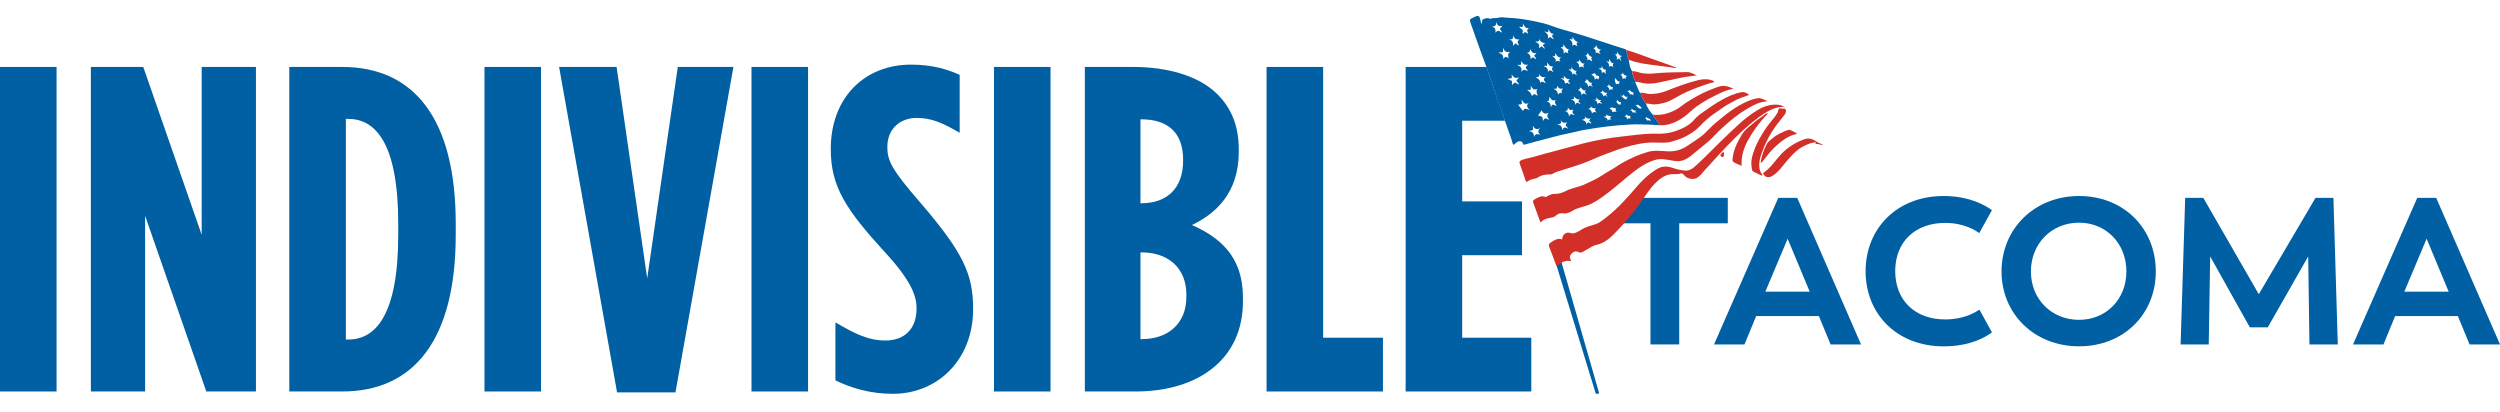 <?xml version="1.0" encoding="utf-8"?>
<!-- Generator: Adobe Illustrator 16.0.0, SVG Export Plug-In . SVG Version: 6.00 Build 0)  -->
<!DOCTYPE svg PUBLIC "-//W3C//DTD SVG 1.1//EN" "http://www.w3.org/Graphics/SVG/1.1/DTD/svg11.dtd">
<svg version="1.1" id="Layer_1" xmlns="http://www.w3.org/2000/svg" xmlns:xlink="http://www.w3.org/1999/xlink" x="0px" y="0px"
	 width="201.897px" height="33.3px" viewBox="0 0 201.897 33.3" enable-background="new 0 0 201.897 33.3" xml:space="preserve">
<rect fill="#FFFFFF" width="201.897" height="33.3"/>
<g>
	<rect y="5.406" fill="#0060A3" width="4.568" height="26.21"/>
</g>
<g>
	<polygon fill="#0060A3" points="7.338,5.406 11.569,5.406 16.287,18.961 16.287,5.406 20.669,5.406 20.669,31.616 16.662,31.616 
		11.719,17.427 11.719,31.616 7.338,31.616 	"/>
</g>
<g>
	<path fill="#0060A3" d="M23.363,5.406h4.268c5.841,0,9.174,4.23,9.174,12.655v0.899c0,8.425-3.333,12.655-9.174,12.655h-4.268
		V5.406z M27.931,9.6v17.823h0.187c2.171,0,4.043-1.909,4.043-8.462v-0.899c0-6.552-1.872-8.462-4.043-8.462H27.931z"/>
</g>
<g>
	<rect x="39.125" y="5.406" fill="#0060A3" width="4.567" height="26.21"/>
</g>
<g>
	<polygon fill="#0060A3" points="45.152,5.406 49.795,5.406 52.267,22.48 54.737,5.406 59.231,5.406 54.55,31.691 49.833,31.691 	
		"/>
</g>
<g>
	<rect x="60.69" y="5.406" fill="#0060A3" width="4.568" height="26.21"/>
</g>
<g>
	<path fill="#0060A3" d="M67.467,30.718v-4.681c1.61,0.937,2.658,1.461,4.044,1.461c1.46,0,2.509-0.861,2.509-2.584
		c0-0.861-0.263-2.06-2.509-4.493c-3.22-3.52-4.419-5.354-4.419-8.388c0-4.156,2.733-6.814,6.478-6.814
		c1.723,0,2.92,0.374,3.932,0.824v4.68c-1.423-0.823-2.284-1.198-3.482-1.198c-1.274,0-2.36,0.824-2.36,2.359
		c0,1.086,0.375,1.835,2.547,4.344c3.594,4.156,4.381,5.916,4.381,8.725c0,4.118-2.884,6.852-6.478,6.852
		C70.313,31.804,68.778,31.354,67.467,30.718"/>
</g>
<g>
	<rect x="80.272" y="5.406" fill="#0060A3" width="4.567" height="26.21"/>
</g>
<g>
	<path fill="#0060A3" d="M87.61,5.406h3.893c2.696,0,5.28,0.674,6.816,2.209c1.123,1.123,1.722,2.546,1.722,4.455v0.188
		c0,3.37-1.91,5.018-3.782,5.916c2.209,0.974,4.119,2.509,4.119,5.842v0.337c0,4.644-3.595,7.264-8.687,7.264H87.61V5.406z
		 M95.547,12.895c0-2.284-1.348-3.258-3.369-3.258h-0.075v6.777h0.075c2.021,0,3.369-1.16,3.369-3.444V12.895z M92.215,20.384
		h-0.112v7.002h0.112c2.097,0,3.595-1.235,3.595-3.407v-0.188C95.81,21.619,94.312,20.384,92.215,20.384"/>
</g>
<g>
	<polygon fill="#0060A3" points="102.286,5.406 106.854,5.406 106.854,27.273 111.684,27.273 111.684,31.616 102.286,31.616 	"/>
</g>
<g>
	<polygon fill="#0060A3" points="113.518,5.406 123.553,5.406 123.553,9.749 118.084,9.749 118.084,16.265 122.917,16.265 
		122.917,20.608 118.084,20.608 118.084,27.273 123.665,27.273 123.665,31.616 113.518,31.616 	"/>
</g>
<g>
	<polygon fill="#0060A3" points="139.534,18.034 135.612,18.034 135.612,27.816 133.289,27.816 133.289,18.034 129.348,18.034 
		129.348,15.98 139.534,15.98 	"/>
</g>
<g>
	<path fill="#0060A3" d="M146.891,25.526h-5.066l-0.943,2.29h-2.459l5.187-11.836h1.532l5.152,11.836h-2.457L146.891,25.526z
		 M142.565,23.557h3.586l-1.784-4.276L142.565,23.557z"/>
</g>
<g>
	<path fill="#0060A3" d="M150.663,21.906c0-3.435,2.51-6.077,6.298-6.077c2.069,0,3.366,0.74,3.905,1.145l-1.026,1.852
		c-0.271-0.201-1.212-0.824-2.744-0.824c-2.442,0-4.041,1.531-4.041,3.889s1.583,3.906,4.041,3.906c1.532,0,2.458-0.589,2.761-0.791
		l1.01,1.835c-0.539,0.404-1.784,1.129-3.905,1.129C153.155,27.969,150.663,25.324,150.663,21.906"/>
</g>
<g>
	<path fill="#0060A3" d="M161.641,21.924c0-3.435,2.643-6.095,6.263-6.095c3.586,0,6.196,2.593,6.196,6.095
		c0,3.468-2.61,6.044-6.196,6.044C164.284,27.968,161.641,25.341,161.641,21.924 M171.725,21.924c0-2.257-1.633-3.94-3.821-3.94
		c-2.239,0-3.89,1.701-3.89,3.94c0,2.222,1.65,3.905,3.89,3.905C170.092,25.829,171.725,24.163,171.725,21.924"/>
</g>
<g>
	<polygon fill="#0060A3" points="186.508,27.816 186.407,20.711 183.141,26.436 181.693,26.436 178.493,20.711 178.375,27.816 
		176.103,27.816 176.473,15.98 177.938,15.98 182.417,23.759 186.997,15.98 188.444,15.98 188.797,27.816 	"/>
</g>
<g>
	<path fill="#0060A3" d="M198.495,25.526h-5.067l-0.942,2.29h-2.459l5.187-11.836h1.532l5.152,11.836h-2.459L198.495,25.526z
		 M194.168,23.557h3.586l-1.784-4.276L194.168,23.557z"/>
</g>
<g>
	<path fill="#FFFFFF" d="M129.306,31.71l-0.104,0.036c-0.264,0.09-0.342-0.014-0.398-0.178l-6.938-22.697
		c-0.056-0.164,0.115-0.372,0.379-0.462l0.328-0.111c0.264-0.09,0.526-0.029,0.582,0.135l6.176,22.886
		C129.387,31.482,129.471,31.619,129.306,31.71"/>
</g>
<g>
	<path fill="#0060A3" d="M129.045,31.798l-0.008,0.004c-0.201,0.042-0.197-0.126-0.233-0.232l-6.974-22.801
		c-0.037-0.107,0.076-0.245,0.25-0.304l0.012-0.004c0.174-0.059,0.347-0.02,0.384,0.089l6.632,23.073
		C129.146,31.731,129.167,31.787,129.045,31.798"/>
</g>
<g>
	<path fill="#FFFFFF" d="M118.739,1.611c0,0,1.49-0.146,3.236-0.123c1.748,0.022,8.318,2.215,9.892,2.744
		c1.571,0.529,11.829,4.178,12.13,4.357c0.299,0.183,0.305,0.461-0.062,0.92s-1.388,2.18-1.388,2.18s1.05-1.055,1.851-1.194
		c0.931,0.345,1.994,0.771,1.994,0.771l-2.084,1.148c0,0-1.375,1.935-1.681,1.859s-3.872-1.799-3.872-1.799l-2.084,1.69
		l-1.225-0.325l-2.004,0.604l-3.41,3.775l-4.641,2.452c0,0-3.281-9.265-3.649-10.34C121.375,9.257,118.739,1.611,118.739,1.611"/>
</g>
<g>
	<path fill="#0060A3" d="M134.055,10.116c-0.295-0.018-0.59-0.045-0.885-0.052c-0.474-0.013-0.949-0.033-1.422-0.013
		c-1.244,0.054-2.482,0.21-3.713,0.423c-0.551,0.095-1.093,0.252-1.642,0.356c-0.478,0.091-0.941,0.242-1.412,0.354
		c-0.612,0.145-1.218,0.323-1.826,0.487c-0.065,0.018-0.114,0.053-0.149-0.053c-0.084-0.248-0.353-0.283-0.564-0.089
		c-0.243,0.22-0.245,0.222-0.323-0.085c-0.073-0.286-0.192-0.555-0.282-0.833c-0.267-0.811-0.584-1.604-0.847-2.415
		c-0.229-0.705-0.472-1.404-0.714-2.104c-0.212-0.615-0.43-1.23-0.661-1.84c-0.284-0.746-0.524-1.509-0.803-2.256
		c-0.173-0.458-0.159-0.429,0.325-0.653c0.246-0.115,0.352-0.052,0.404,0.212c0.025,0.117,0.051,0.234,0.075,0.349
		c0.062-0.006,0.052-0.044,0.063-0.07c0.037-0.095-0.022-0.224,0.107-0.283c0.16-0.074,0.326-0.109,0.494-0.059
		c0.032,0.01,0.064,0.047,0.1,0.028c0.215-0.11,0.444-0.021,0.67-0.097c0.205-0.069,0.434,0,0.651,0.008
		c0.687,0.023,1.361,0.118,2.027,0.247c0.597,0.116,1.19,0.251,1.758,0.474c0.354,0.14,0.731,0.231,1.101,0.342
		c0.453,0.135,0.908,0.26,1.358,0.403c0.81,0.259,1.618,0.529,2.427,0.793c0.291,0.095,0.584,0.184,0.875,0.279
		c0.038,0.013,0.071,0.045,0.105,0.067c0.008,0.284,0.087,0.548,0.189,0.805c0.053,0.316,0.07,0.645,0.272,0.909
		c-0.001,0.321,0.142,0.59,0.28,0.86c-0.041,0.065,0.004,0.122,0.023,0.172c0.082,0.207,0.176,0.408,0.266,0.612
		c0.021,0.044,0.037,0.091,0.096,0.099c0.084,0.322,0.244,0.604,0.438,0.867c0.125,0.339,0.315,0.638,0.563,0.898
		c0.043,0.108,0.108,0.2,0.174,0.296C133.785,9.748,133.975,9.892,134.055,10.116 M129.779,7.731
		c-0.019-0.018-0.037-0.035-0.056-0.053c-0.059-0.084,0.086-0.097,0.066-0.179c-0.175,0.019-0.293-0.074-0.389-0.219
		c0.02,0.174-0.111,0.156-0.207,0.187c0.197,0.018,0.243,0.179,0.311,0.325c0.06-0.065,0.101-0.152,0.187-0.071l0.058,0.047
		c0.021,0.025,0.041,0.042,0.075,0.016C129.809,7.767,129.793,7.749,129.779,7.731 M133.288,9.808
		c0.01-0.004,0.021-0.007,0.031-0.011c-0.005-0.004-0.01-0.008-0.014-0.012c-0.006,0.009-0.012,0.017-0.018,0.025
		c-0.008-0.068,0.002-0.188-0.027-0.195c-0.131-0.037-0.237-0.109-0.358-0.184c0.112,0.051-0.115,0.131,0.017,0.161
		c0.082,0.02,0.043,0.173,0.137,0.13C133.182,9.668,133.223,9.75,133.288,9.808 M130.904,8.413c-0.035,0.02-0.009,0.035,0.003,0.051
		c0.001,0.001,0.014-0.009,0.021-0.014L130.9,8.415c-0.072-0.053,0.088-0.162-0.001-0.159c-0.168,0.006-0.21-0.127-0.331-0.227
		c0.108,0.257-0.06,0.148-0.153,0.164C130.625,8.186,130.635,8.547,130.904,8.413 M131.709,9.551
		c-0.02,0.006-0.035,0.017-0.017,0.037c0.006,0.008,0.019,0.01,0.028,0.015c-0.004-0.018-0.01-0.034-0.014-0.052
		c-0.096-0.039-0.08-0.101-0.003-0.173c-0.136-0.013-0.252-0.027-0.339-0.109c-0.012-0.011-0.051-0.042-0.041-0.006
		c0.033,0.136-0.115,0.051-0.136,0.12c0.133,0.032,0.216,0.109,0.243,0.286C131.488,9.445,131.625,9.618,131.709,9.551
		 M131.432,7.341c-0.008-0.012-0.016-0.03-0.034-0.012c-0.002,0.002,0,0.012,0.003,0.015c0.012,0.011,0.027,0.019,0.033-0.008
		c0.035,0.106,0.215,0.118,0.177,0.274c-0.001,0.006,0.032,0.026,0.037,0.023c0.12-0.083,0.194,0.036,0.288,0.072
		c0.012-0.075-0.104-0.102-0.038-0.148c0.08-0.058,0.052-0.073-0.011-0.089c-0.111-0.028-0.196-0.089-0.262-0.184
		c-0.043-0.063-0.048-0.006-0.059,0.026c-0.014,0.013-0.025,0.025-0.037,0.038L131.432,7.341z M130.292,7.255l0.006-0.002h-0.008
		c-0.051-0.048-0.121-0.091-0.044-0.176c0.015-0.016,0.044-0.045-0.003-0.041c-0.179,0.014-0.223-0.154-0.346-0.243
		c0.058,0.127-0.021,0.148-0.139,0.149c0.115,0.102,0.229,0.165,0.197,0.366C130.09,7.131,130.189,7.238,130.292,7.255
		 M130.567,9.004v0.003c-0.035-0.06-0.164-0.087-0.059-0.197c0.031-0.032,0.012-0.058-0.026-0.06
		c-0.165-0.002-0.325-0.169-0.491,0.022c0.075,0.059,0.214,0.074,0.198,0.228c-0.002,0.019,0.056,0.057,0.06,0.054
		C130.348,8.969,130.467,9.063,130.567,9.004 M130.275,5.423c0.009,0.007,0.017,0.014,0.026,0.021
		c0.002-0.003,0.008-0.007,0.006-0.009c-0.004-0.026-0.02-0.023-0.035-0.007c0.023-0.101-0.111-0.218,0.068-0.311
		c-0.235,0.007-0.275-0.192-0.391-0.36c-0.003,0.112-0.005,0.173-0.007,0.23c-0.08,0.027-0.132-0.069-0.231-0.012
		c0.205,0.062,0.242,0.216,0.226,0.424C130.086,5.27,130.18,5.344,130.275,5.423 M130.939,4.875v0.003
		c-0.069-0.117-0.194-0.236,0.06-0.361c-0.252-0.006-0.305-0.174-0.386-0.346c0.013,0.153-0.03,0.248-0.213,0.231
		c0.187,0.087,0.203,0.233,0.167,0.441c0.139-0.162,0.223-0.123,0.286,0.01C130.869,4.887,130.896,4.915,130.939,4.875
		 M128.022,4.437c-0.008-0.007-0.016-0.014-0.023-0.019c0,0.007,0,0.015,0,0.022l0.026-0.009c0.069,0.133,0.243,0.214,0.149,0.446
		c0.207-0.162,0.272,0.051,0.412,0.07c0.004-0.123-0.188-0.221,0.014-0.344c-0.23-0.02-0.297-0.205-0.413-0.34
		C128.176,4.384,128.193,4.504,128.022,4.437 M128.549,6.978c0.019,0.02,0.039,0.066,0.062,0.043
		c0.034-0.035-0.013-0.051-0.04-0.064c-0.027-0.086-0.104-0.173,0.036-0.27c-0.192,0.033-0.278-0.073-0.358-0.188
		c-0.013-0.02-0.029-0.038-0.045-0.057c-0.051-0.057-0.117-0.004-0.111,0.027c0.014,0.088-0.194,0.123-0.082,0.175
		c0.162,0.073,0.228,0.184,0.244,0.384C128.369,6.845,128.459,6.898,128.549,6.978 M128.941,9.087
		c0.004,0.007,0.008,0.015,0.012,0.021c0-0.004,0.002-0.01,0-0.012c-0.003-0.003-0.01-0.005-0.015-0.007
		c-0.064-0.103-0.213-0.183-0.047-0.351c-0.202,0.054-0.324-0.035-0.438-0.168c0.066,0.197-0.079,0.185-0.208,0.216
		c0.199,0.056,0.305,0.178,0.319,0.381C128.705,9.023,128.705,9.023,128.941,9.087 M129.186,4.344
		c0.021,0.014,0.042,0.027,0.062,0.041c0.012-0.037-0.021-0.048-0.039-0.068c-0.111-0.146-0.045-0.241,0.118-0.318
		c-0.254,0.026-0.342-0.141-0.417-0.34c-0.054,0.108-0.074,0.216-0.232,0.22c0.149,0.114,0.246,0.226,0.168,0.428
		C129,4.165,129.078,4.32,129.186,4.344 M125.379,4.514c-0.006-0.021-0.012-0.037-0.033-0.008c0.011,0.004,0.021,0.008,0.029,0.012
		c0.125,0.132,0.319,0.222,0.254,0.48c0.123-0.129,0.232-0.095,0.383-0.012c-0.107-0.163-0.096-0.265,0.074-0.344
		c-0.27,0.022-0.369-0.162-0.494-0.364v0.261C125.512,4.529,125.446,4.521,125.379,4.514 M127.598,8.388
		c0.014,0.008,0.035,0.023,0.039,0.021c0.033-0.03-0.006-0.033-0.019-0.047c-0.073-0.103-0.262-0.185-0.022-0.353
		c-0.25,0.07-0.361-0.096-0.506-0.232c0.111,0.232-0.056,0.232-0.211,0.258c0.229,0.059,0.34,0.197,0.354,0.447
		c0.084-0.259,0.2-0.205,0.328-0.099C127.57,8.39,127.584,8.387,127.598,8.388 M126.771,6.759c0.007,0.016,0.017,0.031,0.034,0.016
		c0.006-0.004-0.006-0.027-0.01-0.041c-0.101-0.102-0.259-0.197,0.008-0.351c-0.276,0.052-0.391-0.123-0.523-0.276
		c0.008,0.077,0.018,0.155,0.027,0.24c-0.09-0.012-0.166-0.021-0.285-0.036c0.128,0.085,0.24,0.129,0.306,0.211
		s-0.013,0.332,0.233,0.153c0.009-0.006,0.052,0.028,0.072,0.05C126.67,6.766,126.721,6.761,126.771,6.759 M127.37,3.724
		c0.008,0.018,0.018,0.034,0.026,0.051c0.002-0.005,0.007-0.011,0.007-0.016c-0.004-0.019,0.001-0.048-0.035-0.032
		c0.034-0.106-0.191-0.27,0.11-0.326c-0.269-0.043-0.366-0.235-0.474-0.432c-0.009,0.075-0.015,0.15-0.021,0.223
		c-0.087,0.009-0.146-0.07-0.226-0.025v-0.01l-0.004,0.005c0.125,0.142,0.311,0.25,0.203,0.542
		C127.158,3.531,127.25,3.681,127.37,3.724 M126.643,10.362c-0.018,0.01-0.018,0.02-0.002,0.027
		c0.005,0.002,0.013-0.001,0.019-0.002l-0.021-0.023c-0.062-0.073-0.135-0.141-0.182-0.223c-0.052-0.094,0.092-0.158,0.08-0.272
		c-0.234,0.117-0.381,0.011-0.518-0.188c0.172,0.311-0.055,0.33-0.264,0.379c0.271,0.033,0.418,0.157,0.408,0.455
		c0.109-0.278,0.262-0.249,0.432-0.14C126.605,10.381,126.627,10.367,126.643,10.362 M123.387,5.711
		c-0.002,0.008-0.004,0.016-0.006,0.023c0.004-0.002,0.008-0.005,0.008-0.006c-0.002-0.006-0.004-0.011-0.006-0.016
		c-0.021-0.036-0.035-0.081-0.064-0.106c-0.122-0.102-0.148-0.198,0.009-0.304c0.017-0.01,0.024-0.037,0.058-0.092
		c-0.306,0.094-0.418-0.105-0.545-0.287c-0.012,0.108,0.031,0.221-0.008,0.286c-0.047,0.074-0.17,0.01-0.258,0.03
		c-0.011,0.003-0.02,0.015-0.031,0.021l0.002-0.008l-0.004,0.004c0.231,0.088,0.407,0.215,0.307,0.536
		c0.229-0.19,0.228-0.189,0.492-0.07C123.35,5.729,123.371,5.715,123.387,5.711 M124.187,7.73l0.007-0.004l-0.012,0.003
		c-0.123-0.353-0.123-0.353-0.034-0.524c-0.106-0.028-0.231,0.073-0.321-0.01c-0.081-0.073-0.136-0.173-0.218-0.281
		c0.008,0.124,0.047,0.236,0.008,0.312c-0.022,0.043-0.171,0.027-0.29,0.041c0.262,0.187,0.262,0.187,0.393,0.489
		c0.183-0.193,0.183-0.193,0.414-0.042C124.149,7.725,124.168,7.726,124.187,7.73 M121.28,2.623c0.006,0.007,0.014,0.014,0.02,0.02
		c0.002-0.008,0.002-0.016,0.002-0.022c-0.008,0.002-0.016,0.005-0.023,0.007c0.031-0.067-0.023-0.101-0.057-0.138
		c-0.094-0.108-0.118-0.208,0.029-0.305c0.025-0.016,0.037-0.048,0.082-0.109c-0.326,0.113-0.424-0.078-0.514-0.315
		c0.037,0.295-0.083,0.412-0.391,0.373c0.311,0.062,0.387,0.245,0.33,0.523c0.164-0.235,0.316-0.188,0.47-0.047
		C121.24,2.62,121.262,2.619,121.28,2.623 M123.484,10.598c0.288,0.025,0.424,0.181,0.39,0.498c0.09-0.33,0.291-0.285,0.516-0.208
		c-0.178-0.173-0.235-0.336-0.002-0.537c-0.305,0.16-0.477,0.037-0.606-0.204c0,0.124,0.049,0.241,0.013,0.322
		C123.746,10.569,123.586,10.511,123.484,10.598 M123.532,8.88c-0.13-0.169-0.35-0.309-0.07-0.562
		c-0.33,0.175-0.437-0.064-0.584-0.29c0.01,0.161,0.053,0.274,0.014,0.351c-0.045,0.088-0.188,0.028-0.281,0.082
		c0.005,0.007,0.37,0.494,0.37,0.494C123.139,8.739,123.139,8.739,123.532,8.88 M122.643,6.252c-0.26,0.1-0.436-0.003-0.555-0.252
		c-0.023,0.131,0.049,0.247-0.024,0.305c-0.065,0.052-0.183,0.038-0.323,0.061c0.113,0.056,0.178,0.104,0.253,0.122
		c0.108,0.025,0.144,0.085,0.113,0.186c-0.013,0.038-0.03,0.068,0.006,0.096c0.024,0.02-0.006,0.074,0.062,0.082
		c0.142-0.36,0.317-0.051,0.487-0.032c-0.002-0.138-0.141-0.168-0.175-0.269C122.44,6.409,122.639,6.396,122.643,6.252
		 M121.959,4.18c-0.318,0.094-0.469-0.048-0.562-0.307c-0.049,0.148,0.045,0.271-0.07,0.346c-0.085,0.057-0.197-0.051-0.312,0.051
		c0.279,0.059,0.438,0.203,0.367,0.53c0.123-0.256,0.277-0.23,0.451-0.095C121.769,4.362,121.769,4.362,121.959,4.18 M124.5,8.911
		c-0.02,0.043-0.263,0.388-0.298,0.406c0.112,0.038,0.222,0.062,0.316,0.111c0.12,0.064,0.024,0.22,0.108,0.335
		c0.118-0.35,0.307-0.145,0.496-0.073c-0.203-0.299-0.203-0.299-0.068-0.581C124.785,9.246,124.612,9.157,124.5,8.911
		 M122.704,3.171c-0.297,0.07-0.42-0.093-0.501-0.339c0.017,0.23-0.004,0.4-0.319,0.327c0.237,0.112,0.356,0.269,0.295,0.521
		c0.125-0.021,0.129-0.152,0.203-0.165c0.092-0.015,0.119,0.115,0.211,0.127c0.027,0.003,0.045,0.045,0.078,0.01
		C122.526,3.386,122.526,3.386,122.704,3.171 M122.987,1.905c-0.004,0.086,0.023,0.195-0.021,0.252
		c-0.061,0.078-0.17-0.027-0.261,0.007c-0.007,0.004-0.014,0.011-0.016,0.012c0.088,0.159,0.401,0.181,0.264,0.476
		c-0.005,0.011,0.021,0.041,0.038,0.055c0.036,0.028,0.046-0.004,0.066-0.031c0.054-0.072,0.113-0.119,0.195-0.041
		c0.021,0.021,0.053,0.03,0.078,0.044c0.022,0.011,0.035,0.047,0.084,0.018c-0.064-0.147-0.169-0.304,0.079-0.433
		C123.17,2.328,123.113,2.091,122.987,1.905 M123.598,4.789c0.121-0.166,0.23-0.197,0.359-0.063
		c0.026,0.026,0.064,0.051,0.112,0.021c-0.034-0.094-0.121-0.146-0.155-0.227c-0.049-0.122,0.143-0.103,0.154-0.237
		c-0.281,0.073-0.387-0.121-0.49-0.323c-0.007,0.093-0.023,0.164-0.078,0.236c-0.059,0.078-0.131,0.046-0.207,0.063
		C123.533,4.354,123.643,4.518,123.598,4.789 M124.377,6.723c0.168-0.282,0.305-0.004,0.453-0.024
		c-0.051-0.145-0.302-0.271-0.002-0.468c-0.271,0.035-0.441-0.052-0.531-0.296c0.067,0.238-0.047,0.312-0.289,0.31
		C124.245,6.353,124.4,6.467,124.377,6.723 M124.896,8.173c0.229,0.076,0.356,0.219,0.336,0.468
		c0.095-0.063,0.086-0.222,0.226-0.182c0.09,0.023,0.172,0.069,0.271,0.11c-0.187-0.305-0.187-0.305-0.093-0.502
		c-0.295,0.15-0.375-0.096-0.517-0.254C125.094,7.979,125.19,8.183,124.896,8.173 M123.98,3.339c0.125,0.116,0.228,0.148,0.29,0.232
		c0.066,0.093-0.01,0.215,0.044,0.31c0.084-0.035,0.112-0.171,0.226-0.109c0.077,0.042,0.111,0.144,0.225,0.158
		c-0.027-0.096-0.104-0.154-0.141-0.232c-0.062-0.126,0.123-0.112,0.148-0.228c-0.247-0.002-0.407-0.123-0.465-0.384
		C124.355,3.345,124.219,3.381,123.98,3.339 M127.201,9.295c-0.202-0.111-0.289-0.234-0.118-0.435
		c-0.095,0.011-0.158,0.014-0.219,0.025c-0.092,0.019-0.107-0.062-0.152-0.104c-0.041-0.036-0.084-0.066-0.127-0.1
		c0.086,0.206-0.013,0.268-0.221,0.284c0.241,0.054,0.331,0.214,0.357,0.46C126.818,9.05,127.002,9.302,127.201,9.295 M124.95,5.057
		c-0.046,0.089,0.032,0.188-0.021,0.247c-0.058,0.066-0.153-0.036-0.26,0.031c0.215,0.092,0.383,0.206,0.334,0.489
		c0.182-0.299,0.307-0.04,0.457-0.006c-0.158-0.253-0.158-0.253-0.037-0.438C125.165,5.349,125.165,5.349,124.95,5.057
		 M125.069,2.361c-0.053,0.083,0.018,0.201-0.075,0.237c-0.082,0.033-0.157-0.078-0.276-0.053c0.193,0.137,0.379,0.268,0.277,0.572
		c0.189-0.149,0.189-0.148,0.352-0.017c0.037,0.029,0.078,0.051,0.125,0.081c0.002-0.149-0.305-0.281,0.031-0.444
		C125.237,2.735,125.141,2.562,125.069,2.361 M126.741,3.992c-0.273-0.008-0.344-0.225-0.484-0.429
		c0.029,0.204-0.033,0.282-0.203,0.242c0.031,0.119,0.162,0.122,0.193,0.202c0.034,0.085,0.028,0.187,0.047,0.34
		c0.125-0.24,0.229-0.069,0.356-0.047C126.621,4.181,126.574,4.062,126.741,3.992 M127.979,9.388
		c0.09,0.234-0.079,0.252-0.237,0.297c0.218,0.037,0.375,0.123,0.378,0.385c0.073-0.221,0.182-0.21,0.312-0.113
		c0.027,0.021,0.062,0.017,0.101-0.023c-0.106-0.099-0.323-0.178-0.053-0.374C128.258,9.623,128.105,9.565,127.979,9.388
		 M127.999,5.144c-0.281,0.021-0.352-0.19-0.476-0.359c0.069,0.242-0.108,0.188-0.239,0.212c0.169,0.083,0.258,0.197,0.238,0.385
		c-0.01,0.07,0.061,0.045,0.095,0.026c0.106-0.056,0.19-0.014,0.298,0.062C127.874,5.335,127.811,5.221,127.999,5.144
		 M125.461,7.169c0.283,0.163,0.283,0.163,0.368,0.466c0.077-0.111,0.166-0.185,0.345-0.106c-0.146-0.164-0.025-0.259,0.054-0.395
		c-0.255,0.097-0.371-0.04-0.485-0.208C125.738,7.177,125.738,7.177,125.461,7.169 M127.408,7.25
		c0.19,0.078,0.315,0.192,0.319,0.456c0.162-0.327,0.279-0.059,0.425-0.057c-0.097-0.106-0.233-0.194-0.073-0.377
		c-0.262,0.124-0.297-0.151-0.473-0.216C127.61,7.188,127.559,7.262,127.408,7.25 M129.081,6.418
		c0.025-0.091,0.081-0.184,0.059-0.241c-0.025-0.062-0.135-0.066-0.215-0.082c-0.012-0.002-0.029-0.007-0.031-0.014
		c-0.055-0.275-0.215-0.129-0.352-0.07c-0.005,0.003-0.005,0.018-0.008,0.041c0.182,0.049,0.252,0.191,0.27,0.411
		C128.903,6.226,128.987,6.382,129.081,6.418 M127.342,6.057c-0.029-0.118-0.205-0.222,0.023-0.339
		C127.1,5.744,127,5.574,126.903,5.396c-0.032,0.081,0.05,0.155-0.007,0.207c-0.058,0.052-0.134-0.045-0.22,0.003
		c0.121,0.127,0.347,0.178,0.283,0.444C127.125,5.801,127.201,6.061,127.342,6.057 M129.364,5.351
		c-0.006-0.002-0.016-0.007-0.016-0.007c-0.03,0.056,0.02,0.118-0.025,0.176c-0.072,0.011-0.135-0.056-0.219-0.023
		c0.139,0.097,0.292,0.177,0.258,0.415c0.189-0.217,0.234,0.044,0.366,0.044c-0.056-0.091-0.125-0.178-0.026-0.278
		c0.044-0.045,0.006-0.049-0.023-0.048C129.482,5.637,129.426,5.489,129.364,5.351 M130.143,9.666
		c-0.09-0.084-0.197-0.159,0.015-0.281c-0.198-0.019-0.356-0.031-0.472-0.181c0.133,0.229-0.059,0.205-0.202,0.234
		c0.177,0.069,0.36,0.071,0.335,0.314C129.918,9.618,130.021,9.641,130.143,9.666 M129.391,8.396
		c-0.043-0.1-0.116-0.129-0.186-0.203c0.041-0.037,0.084-0.076,0.127-0.114c-0.213,0.062-0.306-0.09-0.422-0.22
		c-0.017,0.086,0.059,0.136,0.012,0.199c-0.063-0.003-0.125-0.005-0.186-0.008c0.15,0.076,0.29,0.146,0.271,0.402
		C129.144,8.173,129.254,8.375,129.391,8.396 M131.273,6.385c0.046-0.062-0.017-0.136,0.04-0.169
		c0.129-0.075,0.016-0.11-0.021-0.117c-0.142-0.028-0.203-0.128-0.248-0.259c-0.015,0.096,0.016,0.216-0.205,0.168
		c0.166,0.109,0.207,0.223,0.194,0.385C131.131,6.318,131.213,6.272,131.273,6.385 M130.863,6.595
		c-0.242,0.006-0.315-0.156-0.401-0.288c-0.121,0.19,0.012,0.333,0.045,0.51c0.09-0.089,0.176-0.066,0.283,0
		C130.719,6.725,130.721,6.656,130.863,6.595 M131.415,7.997c-0.103-0.042-0.045-0.1,0.07-0.188c-0.252,0.07-0.299-0.126-0.43-0.186
		c-0.03,0.045,0.045,0.073,0.01,0.119c-0.062,0.026-0.115-0.065-0.205,0.01C131.1,7.758,131.116,8.125,131.415,7.997 M132.174,9.171
		c-0.021-0.075-0.15-0.094-0.094-0.162c0.059-0.07,0.039-0.076-0.021-0.08c-0.129-0.009-0.225-0.068-0.307-0.189
		c0.065,0.187-0.041,0.156-0.123,0.136c0.051,0.057,0.148,0.049,0.187,0.128c0.017,0.036,0.024,0.11,0.065,0.088
		C132.012,9.02,132.074,9.132,132.174,9.171 M132.104,8.497c0.143,0.111,0.218,0.326,0.465,0.261
		c0.014-0.115-0.098-0.143-0.176-0.215C132.295,8.454,132.215,8.438,132.104,8.497 M123.422,2.762
		c-0.002,0.004-0.006,0.009-0.006,0.012c0.008,0.016,0.016,0.016,0.022-0.002c0.001-0.003-0.002-0.009-0.007-0.011
		C123.43,2.759,123.426,2.761,123.422,2.762 M124.432,10.896c-0.004-0.003-0.008-0.009-0.012-0.009s-0.008,0.007-0.011,0.011
		l0.017,0.009C124.428,10.903,124.43,10.9,124.432,10.896"/>
</g>
<g>
	<path fill="#D32F29" d="M126.844,21.082c-0.443-0.075-0.805,0.099-1.133,0.425c-0.121-0.32-0.254-0.635-0.363-0.958
		c-0.057-0.169-0.122-0.333-0.192-0.495c-0.114-0.265-0.11-0.35,0.134-0.506c0.26-0.168,0.535-0.344,0.866-0.213
		c-0.001-0.373,0.331-0.642,0.659-0.519c0.197,0.073,0.354,0.012,0.529-0.062c0.214-0.088,0.388-0.243,0.598-0.338
		c0.273-0.125,0.559-0.204,0.844-0.288c0.313-0.091,0.574-0.294,0.831-0.491c0.406-0.31,0.785-0.649,1.151-1.002
		c0.227-0.219,0.43-0.465,0.648-0.692c0.453-0.474,0.844-1.002,1.321-1.457c0.349-0.334,0.716-0.631,1.136-0.868
		c0.435-0.246,0.861-0.189,1.282-0.039c0.29,0.104,0.587,0.166,0.896,0.196c0.307,0.03,0.572-0.105,0.795-0.301
		c0.336-0.291,0.652-0.604,0.97-0.914c0.39-0.381,0.771-0.771,1.158-1.153c0.433-0.424,0.879-0.833,1.317-1.249
		c0.508-0.481,1.053-0.916,1.646-1.267c0.545-0.323,1.146-0.521,1.79-0.415c0.17,0.028,0.284,0.153,0.446,0.188
		c-0.336-0.062-0.657-0.002-0.976,0.126c-0.577,0.23-1.069,0.598-1.552,0.984c-0.527,0.42-1.027,0.872-1.506,1.344
		c-0.449,0.441-0.879,0.9-1.309,1.359c-0.398,0.426-0.791,0.858-1.179,1.291c-0.17,0.191-0.317,0.396-0.532,0.549
		c-0.188,0.136-0.384,0.158-0.59,0.121c-0.217-0.039-0.412-0.134-0.539-0.312c-0.087-0.125-0.201-0.141-0.322-0.102
		c-0.15,0.048-0.299,0.049-0.446,0.04c-0.587-0.035-1.042,0.251-1.45,0.639c-0.514,0.487-0.878,1.087-1.279,1.66
		c-0.479,0.683-1.013,1.327-1.582,1.942c-0.275,0.297-0.548,0.599-0.854,0.868c-0.334,0.293-0.699,0.512-1.132,0.602
		c-0.273,0.057-0.496,0.222-0.732,0.358c-0.113,0.064-0.232,0.112-0.337,0.194c-0.13,0.1-0.278,0.083-0.408,0.02
		c-0.208-0.1-0.368-0.024-0.524,0.127c-0.155,0.149-0.183,0.308-0.09,0.486c0.015,0.027,0.021,0.058,0.029,0.087
		C126.858,21.061,126.851,21.071,126.844,21.082"/>
</g>
<g>
	<path fill="#D32F29" d="M124.407,17.972c-0.204-0.561-0.4-1.087-0.59-1.617c-0.063-0.179,0.115-0.259,0.213-0.311
		c0.24-0.124,0.494-0.274,0.775-0.136c0.047,0.024,0.078-0.026,0.114-0.046c0.204-0.107,0.413-0.216,0.644-0.206
		c0.34,0.014,0.644-0.104,0.941-0.255c0.419-0.211,0.882-0.27,1.312-0.443c0.277-0.112,0.539-0.253,0.811-0.374
		c0.516-0.229,0.962-0.585,1.458-0.851c0.315-0.17,0.604-0.394,0.919-0.571c0.658-0.372,1.34-0.685,2.068-0.892
		c0.541-0.154,1.062-0.076,1.592-0.048c0.562,0.029,1.096-0.102,1.581-0.43c0.315-0.214,0.633-0.427,0.95-0.638
		c0.332-0.221,0.607-0.505,0.881-0.789c0.351-0.364,0.751-0.669,1.141-0.986c0.391-0.319,0.803-0.616,1.244-0.863
		c0.456-0.255,0.923-0.481,1.438-0.576c0.332-0.061,0.578,0.134,0.863,0.231c-0.174,0.029-0.352,0.045-0.523,0.088
		c-0.473,0.119-0.887,0.377-1.299,0.624c-0.59,0.353-1.115,0.798-1.635,1.245c-0.344,0.297-0.67,0.62-0.982,0.958
		c-0.213,0.231-0.469,0.428-0.711,0.632c-0.32,0.271-0.65,0.533-0.974,0.803c-0.411,0.347-0.842,0.564-1.399,0.475
		c-0.317-0.051-0.635-0.113-0.961-0.144c-0.342-0.032-0.656,0.062-0.955,0.183c-0.48,0.193-0.922,0.479-1.338,0.801
		c-0.73,0.563-1.412,1.188-2.146,1.747c-0.453,0.345-0.914,0.69-1.438,0.92c-0.358,0.158-0.75,0.227-1.117,0.37
		c-0.195,0.076-0.355,0.215-0.555,0.285c-0.158,0.058-0.312,0.105-0.477,0.074c-0.225-0.042-0.421,0.016-0.594,0.175
		c-0.105,0.097-0.23,0.14-0.37,0.164C124.971,17.627,124.657,17.696,124.407,17.972"/>
</g>
<g>
	<path fill="#D32F29" d="M141.262,7.671c-0.43,0.138-0.838,0.271-1.215,0.485c-0.355,0.201-0.725,0.375-1.053,0.635
		c-0.197,0.156-0.426,0.281-0.632,0.437c-0.374,0.278-0.733,0.572-1.045,0.918c-0.313,0.347-0.694,0.602-1.093,0.821
		c-0.396,0.219-0.825,0.358-1.26,0.479c-0.473,0.131-0.937,0.064-1.403,0.062c-0.802-0.003-1.576,0.162-2.353,0.396
		c-0.563,0.17-1.113,0.378-1.662,0.586c-0.397,0.149-0.785,0.326-1.176,0.492c-0.691,0.292-1.406,0.509-2.121,0.726
		c-0.313,0.096-0.635,0.185-0.924,0.355c-0.052,0.03-0.109,0.021-0.166,0.022c-0.346,0.01-0.687,0.043-0.99,0.265
		c-0.057,0.043-0.141,0.054-0.215,0.072c-0.199,0.05-0.402,0.088-0.574,0.223c-0.086,0.066-0.137,0.052-0.174-0.059
		c-0.15-0.453-0.305-0.904-0.471-1.351c-0.066-0.177,0.016-0.25,0.165-0.311c0.224-0.092,0.457-0.136,0.69-0.188
		c0.406-0.092,0.804-0.232,1.209-0.334c1.052-0.264,2.092-0.574,3.145-0.838c0.998-0.25,2.003-0.424,3.018-0.537
		c0.787-0.087,1.572-0.202,2.363-0.233c0.209-0.008,0.42,0.004,0.629,0.006c0.736,0.008,1.432-0.182,2.092-0.527
		c0.287-0.149,0.543-0.34,0.763-0.593c0.228-0.263,0.509-0.479,0.797-0.676c0.433-0.298,0.866-0.604,1.319-0.867
		c0.543-0.314,1.113-0.581,1.727-0.696C140.865,7.401,141.081,7.51,141.262,7.671"/>
</g>
<g>
	<path fill="#D32F29" d="M134.056,10.116c-0.08-0.225-0.271-0.368-0.4-0.56c-0.065-0.096-0.131-0.188-0.174-0.296
		c0.666,0.079,1.289-0.096,1.886-0.412c0.25-0.131,0.455-0.326,0.686-0.484c0.307-0.21,0.63-0.385,0.947-0.571
		c0.557-0.329,1.151-0.566,1.756-0.781c0.445-0.158,0.826-0.052,1.235,0.162c-0.614,0.088-1.129,0.37-1.646,0.627
		c-0.456,0.227-0.898,0.491-1.321,0.79c-0.383,0.271-0.698,0.625-1.078,0.886C135.377,9.864,134.758,10.148,134.056,10.116"/>
</g>
<g>
	<path fill="#D32F29" d="M132.918,8.362c-0.193-0.264-0.354-0.545-0.438-0.867c0.274-0.03,0.523,0.096,0.791,0.096
		c0.449-0.003,0.887-0.079,1.312-0.251c0.85-0.345,1.707-0.66,2.596-0.876c0.402-0.098,0.792-0.091,1.168,0.056
		c0.046,0.018,0.084,0.047,0.092,0.118c-0.332,0.053-0.642,0.178-0.957,0.285c-0.566,0.193-1.119,0.418-1.658,0.689
		c-0.481,0.243-0.922,0.574-1.461,0.701c-0.36,0.085-0.711,0.172-1.074,0.084C133.17,8.368,133.042,8.373,132.918,8.362"/>
</g>
<g>
	<path fill="#D32F29" d="M142.321,14.199c-0.252-0.116-0.496-0.212-0.723-0.341c-0.146-0.082-0.125-0.275-0.145-0.417
		c-0.07-0.494,0.078-0.966,0.259-1.435c0.198-0.511,0.474-0.984,0.765-1.446c0.234-0.37,0.514-0.712,0.793-1.052
		c0.092-0.111,0.172-0.231,0.25-0.353c0.037-0.057,0.071-0.124,0.082-0.188c0.037-0.212,0.072-0.243,0.275-0.207
		c0.021,0.003,0.032,0.022,0.062,0.018c0.1-0.017,0.225-0.025,0.264,0.066c0.05,0.117,0.035,0.254-0.051,0.375
		c-0.182,0.261-0.396,0.496-0.586,0.749c-0.342,0.455-0.652,0.929-0.894,1.444c-0.144,0.304-0.28,0.608-0.388,0.923
		c-0.111,0.322-0.213,0.646-0.212,0.987c0.001,0.26,0.038,0.506,0.202,0.713C142.305,14.073,142.33,14.117,142.321,14.199"/>
</g>
<g>
	<path fill="#D32F29" d="M147.221,11.723c-0.213-0.041-0.381-0.099-0.562-0.1c-0.051,0-0.046-0.016-0.029-0.072
		c0.031-0.095-0.066-0.057-0.111-0.051c-0.361,0.054-0.689,0.208-1.008,0.387c-0.455,0.255-0.791,0.645-1.135,1.026
		c-0.259,0.289-0.476,0.61-0.75,0.887c-0.174,0.178-0.357,0.342-0.582,0.452c-0.266,0.131-0.511,0.046-0.64-0.204
		c-0.036-0.068,0.007-0.091,0.046-0.118c0.581-0.403,0.943-1.009,1.42-1.508c0.531-0.553,1.159-0.935,1.872-1.183
		c0.39-0.135,0.71,0.027,0.992,0.219c0.106,0.072,0.216,0.107,0.325,0.155C147.108,11.635,147.163,11.644,147.221,11.723"/>
</g>
<g>
	<path fill="#D32F29" d="M132.096,6.612c-0.139-0.271-0.281-0.539-0.28-0.86c0.249-0.023,0.468,0.089,0.701,0.134
		c0.327,0.063,0.651,0.083,0.981,0.05c0.914-0.093,1.828-0.101,2.743-0.114c0.265-0.004,0.501,0.131,0.787,0.267
		c-0.514,0.069-0.971,0.12-1.422,0.22c-0.54,0.12-1.082,0.229-1.623,0.349c-0.519,0.114-1.03,0.149-1.536-0.003
		C132.336,6.621,132.213,6.625,132.096,6.612"/>
</g>
<g>
	<path fill="#D32F29" d="M142.731,9.177c-0.008,0.104-0.102,0.141-0.16,0.204c-0.544,0.591-1.012,1.229-1.398,1.934
		c-0.361,0.655-0.566,1.326-0.522,2.077c-0.218-0.098-0.437-0.174-0.63-0.288c-0.168-0.097-0.096-0.293-0.076-0.44
		c0.081-0.654,0.388-1.229,0.729-1.795c0.271-0.449,0.699-0.723,1.077-1.055c0.243-0.215,0.533-0.361,0.776-0.574
		c0.056-0.05,0.109-0.084,0.184-0.082C142.717,9.164,142.723,9.171,142.731,9.177"/>
</g>
<g>
	<path fill="#D32F29" d="M142.192,13.16c0.05-0.568,0.256-1.081,0.516-1.571c0.08-0.151,0.256-0.255,0.391-0.378
		c0.377-0.344,0.838-0.538,1.299-0.716c0.154-0.06,0.306,0.085,0.459,0.135c0.033,0.011,0.06,0.041,0.092,0.059
		c0.052,0.027,0.154,0.025,0.15,0.073c-0.01,0.093-0.115,0.08-0.184,0.1c-0.574,0.164-1.029,0.521-1.47,0.913
		c-0.419,0.371-0.749,0.812-1.089,1.246C142.315,13.071,142.276,13.12,142.192,13.16"/>
</g>
<g>
	<path fill="#D32F29" d="M131.543,4.843c-0.104-0.257-0.182-0.521-0.189-0.805c0.708,0.208,1.395,0.471,2.085,0.724
		c0.437,0.159,0.877,0.309,1.315,0.466c0.211,0.076,0.42,0.159,0.675,0.256c-0.231,0.033-0.397-0.043-0.571-0.059
		c-0.431-0.04-0.859-0.117-1.289-0.17c-0.332-0.04-0.664-0.076-0.99-0.141C132.226,5.045,131.881,4.96,131.543,4.843"/>
</g>
<g>
	<path fill="#D32F29" d="M139.227,12.403c-0.027,0.083,0.046,0.226-0.082,0.271c-0.077,0.027-0.229-0.083-0.213-0.125
		c0.035-0.102,0.107-0.219,0.232-0.254C139.244,12.271,139.234,12.339,139.227,12.403"/>
</g>
<g>
	<path fill="#D32F29" d="M126.864,21.049c0.025,0.008,0.037,0.034,0.025,0.05c-0.021,0.027-0.033-0.002-0.045-0.017
		C126.85,21.07,126.858,21.061,126.864,21.049"/>
</g>
<g>
	<path fill="#D32F29" d="M142.71,9.157c0.009-0.03,0.04-0.043,0.054-0.025c0.02,0.023-0.016,0.033-0.033,0.045
		C142.723,9.171,142.717,9.164,142.71,9.157"/>
</g>
<g>
	<path fill="#244497" d="M131.567,7.312c0.002,0.016,0.003,0.03,0.004,0.046c-0.014-0.003-0.027-0.006-0.041-0.008
		C131.542,7.337,131.553,7.324,131.567,7.312"/>
</g>
</svg>
